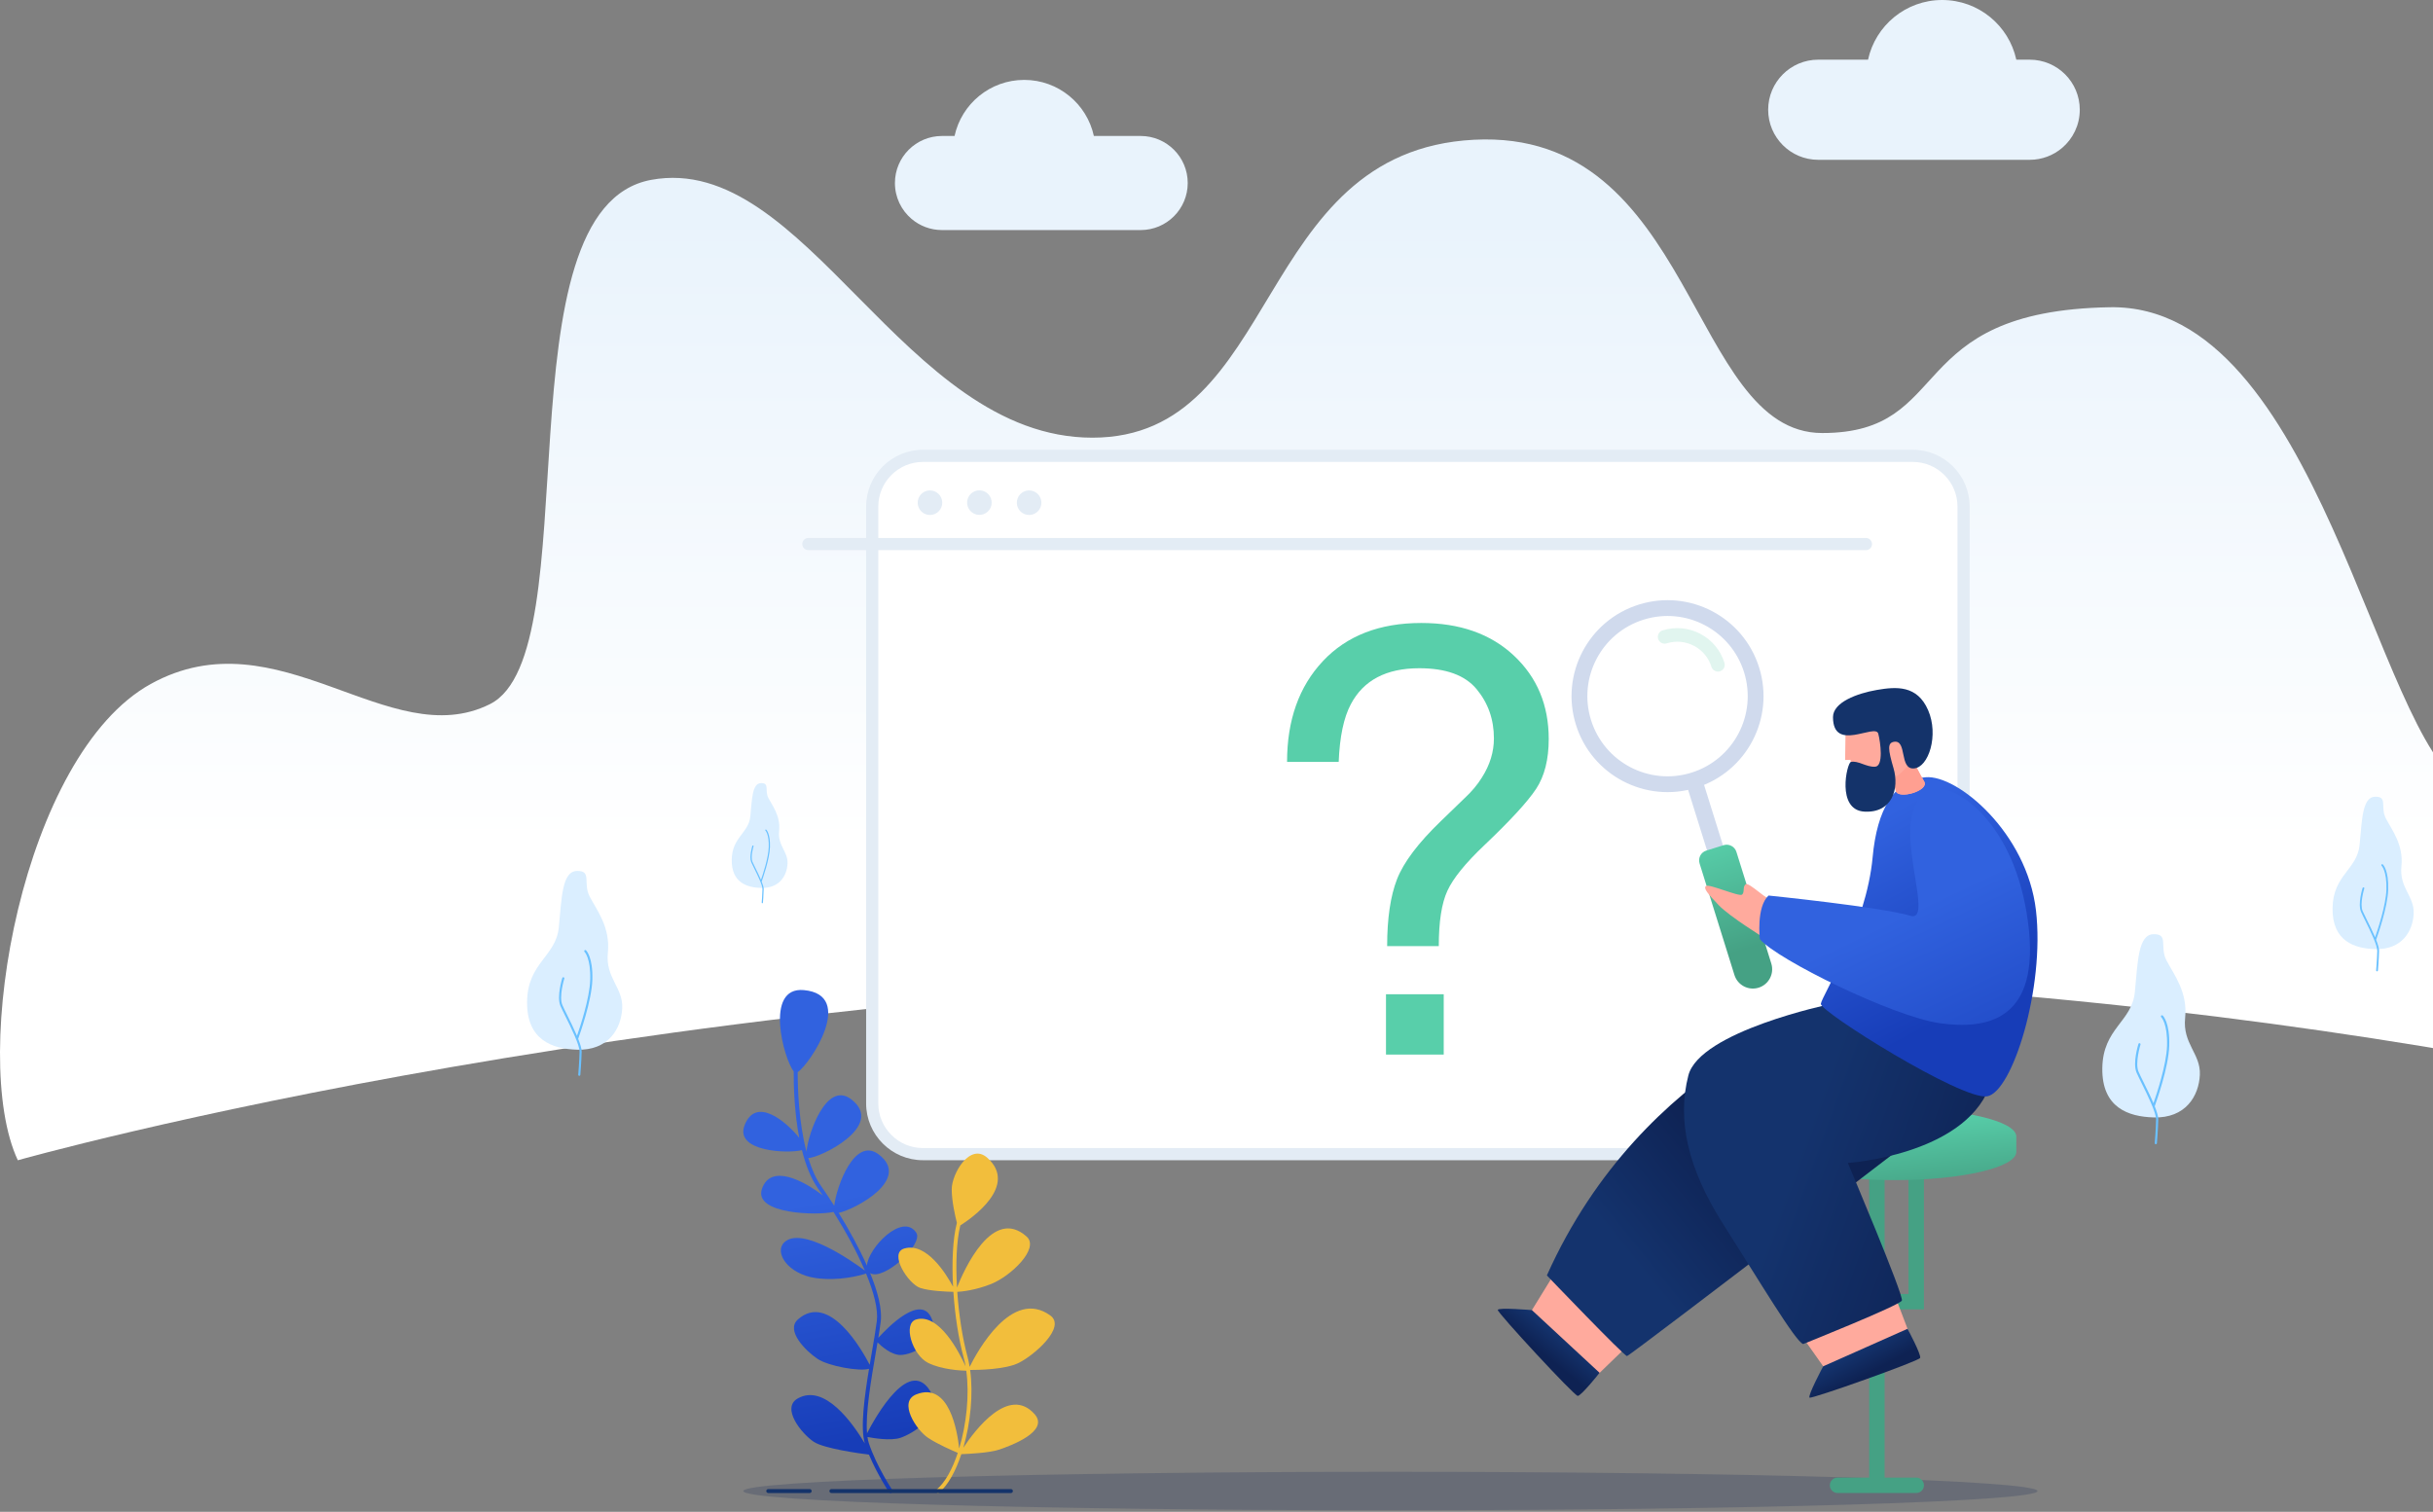 <svg width="1440" height="895" viewBox="0 0 1440 895" fill="none" xmlns="http://www.w3.org/2000/svg">
<rect x="0" y="0" width="1440" height="895" fill="#808080" stroke="none"/>
<path opacity="0.2" d="M822.922 894.097C1034.45 894.097 1205.92 888.993 1205.92 882.697C1205.92 876.401 1034.45 871.297 822.922 871.297C611.397 871.297 439.922 876.401 439.922 882.697C439.922 888.993 611.397 894.097 822.922 894.097Z" fill="#0B2252"/>
<path d="M1055.18 44.01C1060.54 38.65 1067.95 35.33 1076.14 35.33H1105.62C1110.01 15.13 1127.98 0 1149.5 0C1171.02 0 1188.99 15.13 1193.38 35.33H1201.3C1209.49 35.33 1216.9 38.65 1222.26 44.01C1227.62 49.37 1230.94 56.78 1230.94 64.97C1230.94 74.02 1226.88 82.13 1220.48 87.57C1215.31 91.96 1208.61 94.61 1201.3 94.61H1076.15C1067.96 94.61 1060.55 91.29 1055.19 85.93C1049.83 80.57 1046.51 73.16 1046.51 64.97C1046.51 56.78 1049.83 49.37 1055.19 44.01H1055.18Z" fill="#E9F3FC"/>
<path d="M694.812 88.657C689.772 83.617 682.812 80.497 675.122 80.497H647.422C643.292 61.517 626.412 47.297 606.192 47.297C585.972 47.297 569.092 61.517 564.962 80.497H557.522C549.832 80.497 542.872 83.617 537.832 88.657C532.792 93.697 529.672 100.657 529.672 108.347C529.672 116.857 533.482 124.467 539.502 129.577C544.362 133.707 550.652 136.197 557.532 136.197H675.122C682.812 136.197 689.772 133.077 694.812 128.037C699.852 122.997 702.972 116.037 702.972 108.347C702.972 100.657 699.852 93.697 694.812 88.657Z" fill="#E9F3FC"/>
<path d="M1459.88 466.113V623.813C1316.51 598.993 1123.8 576.293 898.391 576.293C400.811 576.293 10.551 686.873 10.551 686.873C-18.409 624.963 13.681 446.653 89.211 404.913C164.751 363.173 230.341 446.653 289.971 416.843C349.601 387.023 293.801 123.443 385.381 106.483C476.951 89.523 534.611 259.103 646.531 259.103C758.451 259.103 741.501 89.523 872.381 82.733C1003.25 75.953 999.801 256.353 1078.52 256.353C1157.24 256.353 1125.33 184.013 1248.74 181.883C1372.16 179.753 1406.2 437.213 1459.05 465.673C1459.33 465.823 1459.6 465.973 1459.88 466.103V466.113Z" fill="url(#paint0_linear_162623_42141)"/>
<path d="M1124.63 269.859H553.768C533.041 269.859 516.238 286.662 516.238 307.389V645.719C516.238 666.447 533.041 683.249 553.768 683.249H1124.63C1145.36 683.249 1162.16 666.447 1162.16 645.719V307.389C1162.16 286.662 1145.36 269.859 1124.63 269.859Z" fill="white"/>
<path d="M1132.13 686.848H546.259C527.719 686.848 512.629 671.758 512.629 653.218V299.888C512.629 281.348 527.709 266.258 546.259 266.258H1132.13C1150.67 266.258 1165.76 281.338 1165.76 299.888V653.228C1165.76 671.768 1150.68 686.858 1132.13 686.858V686.848ZM546.259 273.458C531.689 273.458 519.829 285.318 519.829 299.888V653.228C519.829 667.798 531.679 679.658 546.259 679.658H1132.13C1146.7 679.658 1158.56 667.808 1158.56 653.228V299.888C1158.56 285.318 1146.71 273.458 1132.13 273.458H546.259Z" fill="#E3ECF5"/>
<path d="M782.962 391.385C797.102 376.335 816.512 368.805 841.192 368.805C864.022 368.805 882.302 375.245 896.032 388.125C909.762 401.005 916.632 417.455 916.632 437.495C916.632 449.625 914.142 459.475 909.162 467.025C904.182 474.575 893.972 485.685 878.552 500.335C867.332 510.985 860.022 519.995 856.642 527.375C853.252 534.755 851.562 545.665 851.562 560.085H821.002C821.002 543.715 822.952 530.525 826.842 520.505C830.732 510.495 839.392 499.015 852.822 486.075L866.832 472.515C871.032 468.625 874.442 464.565 877.062 460.325C881.812 452.885 884.192 445.155 884.192 437.145C884.192 425.925 880.772 416.195 873.932 407.955C867.092 399.715 855.792 395.595 840.012 395.595C820.492 395.595 806.992 402.695 799.512 416.885C795.302 424.785 792.912 436.175 792.322 451.055H761.762C761.762 426.325 768.832 406.445 782.972 391.385H782.962ZM820.312 588.585H854.482V624.295H820.312V588.585Z" fill="#58CFAA"/>
<path d="M1104.38 325.684H478.44C476.45 325.684 474.84 324.074 474.84 322.084C474.84 320.094 476.45 318.484 478.44 318.484H1104.38C1106.37 318.484 1107.98 320.094 1107.98 322.084C1107.98 324.074 1106.37 325.684 1104.38 325.684Z" fill="#E3ECF5"/>
<path d="M557.583 298.763C558.227 294.8 555.535 291.065 551.572 290.422C547.609 289.779 543.875 292.47 543.231 296.433C542.588 300.397 545.279 304.131 549.242 304.774C553.206 305.418 556.94 302.726 557.583 298.763Z" fill="#E3ECF5"/>
<path d="M586.743 299.218C587.665 295.31 585.245 291.394 581.337 290.472C577.43 289.55 573.514 291.97 572.592 295.878C571.67 299.785 574.09 303.701 577.997 304.623C581.905 305.545 585.821 303.125 586.743 299.218Z" fill="#E3ECF5"/>
<path d="M616.267 298.763C616.91 294.8 614.219 291.065 610.256 290.422C606.293 289.779 602.558 292.47 601.915 296.433C601.272 300.397 603.963 304.131 607.926 304.774C611.889 305.418 615.624 302.726 616.267 298.763Z" fill="#E3ECF5"/>
<path d="M341.533 621.417C327.193 620.987 311.623 615.947 311.963 592.907C312.303 569.867 329.033 566.277 330.733 549.047C332.443 531.807 332.522 515.767 341.522 515.597C350.533 515.427 344.833 522.797 349.022 530.787C353.212 538.777 361.342 549.007 359.772 563.947C358.202 578.887 368.833 584.607 368.272 596.817C367.712 609.027 360.082 621.987 341.522 621.427L341.533 621.417Z" fill="#DAEEFF"/>
<path d="M346.832 562.587C346.582 562.357 346.192 562.367 345.952 562.617C345.712 562.867 345.722 563.257 345.972 563.497C346.012 563.537 349.712 567.257 349.332 579.997C349.002 591.017 343.292 608.057 341.482 613.207C339.782 609.197 337.592 604.767 335.752 601.037C334.502 598.517 333.432 596.347 332.842 594.977C330.712 589.967 333.952 579.437 333.992 579.337C334.092 579.007 333.912 578.657 333.582 578.557C333.252 578.457 332.902 578.637 332.802 578.967C332.662 579.417 329.392 590.037 331.702 595.477C332.302 596.887 333.382 599.067 334.642 601.607C338.002 608.397 343.092 618.657 343.012 622.647C342.902 628.187 342.232 636.127 342.232 636.207C342.202 636.547 342.462 636.857 342.802 636.887C342.822 636.887 342.842 636.887 342.852 636.887C343.172 636.887 343.452 636.637 343.472 636.317C343.472 636.237 344.152 628.247 344.262 622.677C344.302 620.887 343.452 618.117 342.202 614.957C343.032 612.687 350.222 592.597 350.592 580.047C350.992 566.627 347.012 562.757 346.842 562.597L346.832 562.587Z" fill="#6AC1FF"/>
<path d="M1405.76 561.881C1393.53 561.511 1380.26 557.221 1380.55 537.571C1380.84 517.931 1395.1 514.871 1396.56 500.171C1398.01 485.471 1398.08 471.801 1405.76 471.651C1413.44 471.501 1408.58 477.791 1412.15 484.601C1415.73 491.421 1422.65 500.131 1421.31 512.871C1419.97 525.611 1429.03 530.481 1428.56 540.891C1428.08 551.301 1421.58 562.351 1405.76 561.871V561.881Z" fill="#DAEEFF"/>
<path d="M1410.29 511.722C1410.07 511.522 1409.74 511.532 1409.54 511.742C1409.34 511.952 1409.35 512.292 1409.56 512.492C1409.59 512.522 1412.75 515.692 1412.42 526.562C1412.14 535.952 1407.27 550.482 1405.73 554.872C1404.28 551.452 1402.42 547.682 1400.84 544.502C1399.78 542.352 1398.86 540.502 1398.36 539.332C1396.54 535.062 1399.31 526.082 1399.34 525.992C1399.43 525.712 1399.27 525.412 1398.99 525.322C1398.71 525.232 1398.41 525.392 1398.32 525.672C1398.2 526.052 1395.41 535.112 1397.38 539.742C1397.89 540.942 1398.81 542.802 1399.88 544.972C1402.75 550.762 1407.08 559.512 1407.01 562.912C1406.92 567.632 1406.35 574.402 1406.34 574.472C1406.32 574.762 1406.53 575.022 1406.83 575.052C1406.85 575.052 1406.86 575.052 1406.88 575.052C1407.15 575.052 1407.39 574.842 1407.41 574.562C1407.41 574.492 1407.99 567.682 1408.08 562.932C1408.11 561.412 1407.39 559.042 1406.33 556.352C1407.03 554.422 1413.16 537.282 1413.48 526.592C1413.82 515.152 1410.43 511.852 1410.28 511.712L1410.29 511.722Z" fill="#6AC1FF"/>
<path d="M450.429 525.663C442.019 525.413 432.889 522.453 433.089 508.943C433.289 495.433 443.099 493.333 444.099 483.223C445.099 473.113 445.149 463.703 450.429 463.603C455.709 463.503 452.369 467.823 454.829 472.513C457.289 477.203 462.049 483.193 461.129 491.953C460.209 500.713 466.439 504.063 466.109 511.223C465.779 518.383 461.309 525.983 450.429 525.653V525.663Z" fill="#DAEEFF"/>
<path d="M453.538 491.162C453.388 491.022 453.158 491.032 453.018 491.182C452.878 491.332 452.888 491.562 453.028 491.702C453.048 491.722 455.218 493.902 454.998 501.382C454.808 507.842 451.458 517.832 450.398 520.852C449.408 518.502 448.118 515.902 447.038 513.722C446.308 512.242 445.678 510.972 445.328 510.162C444.078 507.222 445.978 501.052 445.998 500.992C446.058 500.802 445.948 500.592 445.758 500.532C445.568 500.472 445.358 500.582 445.298 500.772C445.218 501.032 443.298 507.262 444.648 510.452C444.998 511.272 445.638 512.562 446.368 514.042C448.338 518.022 451.318 524.042 451.278 526.382C451.218 529.632 450.818 534.292 450.818 534.332C450.798 534.532 450.948 534.712 451.148 534.732H451.178C451.368 534.732 451.528 534.592 451.548 534.402C451.548 534.352 451.948 529.672 452.008 526.402C452.028 525.352 451.538 523.722 450.798 521.872C451.278 520.542 455.498 508.762 455.718 501.402C455.948 493.532 453.618 491.262 453.518 491.172L453.538 491.162Z" fill="#6AC1FF"/>
<path d="M1274.59 661.512C1259.89 661.072 1243.93 655.902 1244.28 632.292C1244.63 608.672 1261.78 605.002 1263.53 587.332C1265.28 569.662 1265.36 553.212 1274.59 553.042C1283.82 552.872 1277.98 560.422 1282.28 568.612C1286.58 576.802 1294.91 587.282 1293.3 602.602C1291.69 617.912 1302.59 623.772 1302.01 636.292C1301.44 648.812 1293.62 662.092 1274.59 661.522V661.512Z" fill="#DAEEFF"/>
<path d="M1280.03 601.212C1279.77 600.972 1279.37 600.982 1279.13 601.242C1278.89 601.502 1278.9 601.902 1279.15 602.152C1279.19 602.192 1282.98 606.002 1282.59 619.072C1282.25 630.362 1276.4 647.832 1274.55 653.112C1272.81 648.992 1270.57 644.462 1268.68 640.642C1267.4 638.062 1266.3 635.832 1265.7 634.422C1263.52 629.282 1266.84 618.492 1266.87 618.392C1266.98 618.052 1266.79 617.692 1266.45 617.592C1266.11 617.482 1265.75 617.672 1265.65 618.012C1265.51 618.472 1262.15 629.362 1264.52 634.932C1265.13 636.372 1266.24 638.612 1267.53 641.212C1270.98 648.172 1276.19 658.692 1276.11 662.782C1276 668.452 1275.31 676.602 1275.31 676.682C1275.28 677.032 1275.54 677.342 1275.9 677.372C1275.92 677.372 1275.94 677.372 1275.95 677.372C1276.28 677.372 1276.56 677.122 1276.59 676.782C1276.59 676.702 1277.28 668.512 1277.4 662.802C1277.44 660.972 1276.57 658.122 1275.29 654.892C1276.14 652.572 1283.51 631.972 1283.89 619.112C1284.3 605.352 1280.22 601.382 1280.04 601.222L1280.03 601.212Z" fill="#6AC1FF"/>
<path d="M474.633 680.872C466.283 683.052 434.643 681.772 440.683 666.162C447.403 648.802 465.343 663.982 473.033 673.602C470.113 658.252 469.713 642.612 469.763 634.242C464.073 627.402 452.053 583.982 475.733 586.132C506.753 588.952 479.273 630.052 472.123 634.722C472.123 644.742 472.793 664.582 477.333 681.802C478.293 670.862 489.213 639.732 503.713 650.712C524.753 666.632 484.493 685.852 478.393 685.522C480.313 691.802 482.793 697.592 486.033 702.222C488.363 705.552 490.943 709.412 493.623 713.612C493.673 713.662 493.723 713.712 493.763 713.762C495.113 702.242 505.863 672.652 520.063 683.402C539.703 698.262 505.923 716.002 496.383 718.022C502.303 727.652 508.403 738.652 513.103 749.252C513.763 738.842 534.183 717.572 542.293 729.742C546.813 736.522 522.883 758.622 514.993 753.672C519.493 764.662 522.203 774.932 521.263 782.432C520.913 785.192 520.413 788.452 519.833 791.992C525.423 785.812 545.623 765.082 551.633 781.122C556.623 794.422 539.953 802.142 532.953 802.142C527.473 802.142 521.653 796.952 519.383 794.692C519.063 796.602 518.723 798.572 518.373 800.582C515.553 816.952 512.173 836.652 513.163 848.502C517.933 839.252 539.243 800.722 551.633 825.492C557.983 838.192 539.953 848.842 532.953 851.182C527.203 853.102 516.923 851.372 513.413 850.692C513.613 852.032 513.863 853.262 514.213 854.312C518.783 868.002 527.993 881.912 528.093 882.052C528.453 882.592 528.303 883.312 527.773 883.672C527.573 883.802 527.353 883.872 527.123 883.872C526.743 883.872 526.373 883.692 526.153 883.352C526.073 883.232 519.223 872.882 514.313 861.142C508.813 860.452 487.663 857.562 481.583 853.512C474.573 848.842 462.033 833.492 472.243 827.822C488.043 819.042 504.603 842.372 511.853 854.502C509.153 845.452 511.543 827.342 514.353 810.332C508.703 812.022 490.313 808.742 483.913 804.472C476.903 799.802 464.833 787.702 472.233 781.122C490.793 764.622 510.413 799.572 514.743 807.962C515.183 805.312 515.633 802.702 516.073 800.182C517.243 793.402 518.343 786.992 518.953 782.142C519.823 775.182 517.233 765.172 512.603 753.942C508.913 755.112 496.443 758.552 482.743 756.602C466.393 754.262 458.103 741.542 464.063 735.582C474.193 725.452 504.143 746.442 511.873 752.172C507.163 741.122 500.553 729.012 493.313 717.462C483.783 719.672 445.833 718.862 450.973 703.792C456.103 688.742 475.533 698.862 486.953 707.692C486.013 706.302 485.073 704.922 484.123 703.572C479.803 697.402 476.773 689.382 474.643 680.882L474.633 680.872Z" fill="url(#paint1_linear_162623_42141)"/>
<path d="M542.273 825.492C561.873 817.652 566.663 847.653 567.703 857.493C572.023 843.143 573.853 825.683 571.903 811.473C568.923 811.402 557.363 810.852 549.283 806.812C539.943 802.142 534.183 783.442 542.273 781.122C555.873 777.232 567.853 800.823 571.493 808.853C571.173 807.043 570.793 805.282 570.333 803.612C567.353 792.682 565.193 778.602 564.263 764.762C560.573 764.692 550.293 764.332 544.613 762.442C537.603 760.102 525.743 741.812 535.273 739.092C548.403 735.342 560.013 754.172 564.083 761.742C563.293 747.312 563.893 733.412 566.343 723.942C565.293 719.782 563.293 710.952 563.293 704.062C563.293 694.722 574.133 676.332 584.313 685.382C602.903 701.912 575.043 721.222 568.363 725.462C566.103 734.782 565.603 748.242 566.413 762.212C570.583 751.712 587.453 713.902 607.663 732.092C615.423 739.082 598.323 755.442 586.643 760.112C577.353 763.822 569.433 764.613 566.573 764.783C567.513 778.382 569.653 792.232 572.593 803.012C573.123 804.962 573.553 807.032 573.903 809.172C578.333 800.242 598.933 762.263 621.673 778.793C631.113 785.663 612.333 802.142 602.993 806.812C594.973 810.822 578.653 811.032 574.193 811.012C576.133 825.172 574.383 842.502 570.173 857.042C577.033 846.662 597.093 820.012 612.333 837.172C621.383 847.352 597.963 855.972 591.313 858.192C585.463 860.142 572.943 860.723 568.973 860.863C565.653 870.893 561.133 879.213 555.863 883.603C555.643 883.783 555.383 883.873 555.113 883.873C554.773 883.873 554.443 883.732 554.213 883.452C553.803 882.962 553.863 882.222 554.363 881.812C559.393 877.622 563.703 869.682 566.883 860.082C563.843 858.812 555.003 855.002 549.273 851.182C542.263 846.512 531.423 829.832 542.263 825.492H542.273Z" fill="#F2BE3C"/>
<path d="M492.072 883.871H598.322C598.972 883.871 599.492 883.351 599.492 882.701C599.492 882.051 598.972 881.531 598.322 881.531H492.072C491.422 881.531 490.902 882.051 490.902 882.701C490.902 883.351 491.422 883.871 492.072 883.871Z" fill="#14336A"/>
<path d="M454.701 883.871H479.221C479.871 883.871 480.391 883.351 480.391 882.701C480.391 882.051 479.871 881.531 479.221 881.531H454.701C454.051 881.531 453.531 882.051 453.531 882.701C453.531 883.351 454.051 883.871 454.701 883.871Z" fill="#14336A"/>
<path d="M1087.59 874.74H1106.31V695.07H1115.43V766.03H1129.59V695.07H1138.71V775.16H1115.43V874.74H1134.15C1136.67 874.74 1138.71 876.78 1138.71 879.3C1138.71 881.82 1136.67 883.86 1134.15 883.86H1087.58C1085.06 883.86 1083.02 881.82 1083.02 879.3C1083.02 876.78 1085.06 874.74 1087.58 874.74H1087.59Z" fill="#45A184"/>
<path d="M1121.37 656.102C1161.14 656.102 1193.38 663.592 1193.38 672.842V681.892C1193.38 691.132 1161.14 698.632 1121.37 698.632C1081.6 698.632 1049.36 691.142 1049.36 681.892V672.842C1049.36 663.602 1081.6 656.102 1121.37 656.102Z" fill="url(#paint2_linear_162623_42141)"/>
<path opacity="0.1" d="M1027.51 436.747C1041.11 414.346 1033.97 385.162 1011.57 371.563C989.171 357.964 959.987 365.1 946.389 387.501C932.79 409.903 939.926 439.087 962.327 452.685C984.728 466.284 1013.91 459.148 1027.51 436.747Z" fill="white"/>
<path opacity="0.17" d="M1016.79 397.577C1015.08 397.577 1013.49 396.477 1012.95 394.757C1011.26 389.357 1007.58 384.937 1002.57 382.317C997.564 379.687 991.834 379.177 986.434 380.867C984.314 381.527 982.054 380.347 981.394 378.227C980.734 376.107 981.914 373.847 984.034 373.187C991.484 370.857 999.394 371.577 1006.3 375.197C1013.21 378.817 1018.3 384.917 1020.63 392.367C1021.29 394.487 1020.11 396.747 1017.99 397.407C1017.59 397.527 1017.19 397.587 1016.79 397.587V397.577Z" fill="#50C6A1"/>
<path d="M970.011 357.899C940.061 367.249 923.371 399.109 932.731 429.059C942.081 459.009 973.941 475.699 1003.89 466.339C1033.84 456.989 1050.53 425.129 1041.17 395.179C1031.82 365.229 999.961 348.539 970.011 357.899ZM1001.1 457.419C976.081 465.229 949.471 451.289 941.661 426.269C933.851 401.249 947.791 374.639 972.811 366.829C997.831 359.019 1024.44 372.959 1032.25 397.979C1040.06 422.999 1026.12 449.609 1001.1 457.419Z" fill="#D0DAED"/>
<path d="M1008.07 463.043L998.629 465.992L1012.06 508.973L1021.5 506.024L1008.07 463.043Z" fill="#D0DAED"/>
<path d="M1040.86 584.709C1034.84 586.589 1028.43 583.229 1026.55 577.209L1005.91 511.139C1004.91 507.939 1006.69 504.539 1009.89 503.549L1020.13 500.349C1023.33 499.349 1026.73 501.129 1027.72 504.329L1048.36 570.399C1050.24 576.419 1046.88 582.829 1040.86 584.709Z" fill="url(#paint3_linear_162623_42141)"/>
<path d="M1044.85 555.69C1044.85 555.69 1023.59 542.58 1017.17 535.8C1010.76 529.02 1008.04 525.94 1009.69 524.5C1011.34 523.06 1029.29 530.97 1031.02 529.63C1032.75 528.29 1031.24 524.98 1033.19 523.49C1035.14 521.99 1046.72 533.93 1049.47 533.02C1052.22 532.11 1048.04 553.57 1044.84 555.69H1044.85Z" fill="#FFAA9D"/>
<path d="M960.051 799.86L944.461 814.95L904.961 778.39L917.961 757.25L960.051 799.86Z" fill="#FFAA9D"/>
<path d="M946.74 812.726C946.74 812.726 935.86 826.356 933.82 826.376C931.77 826.396 886.17 777.056 886.47 775.466C886.77 773.876 906.68 775.586 906.68 775.586L946.75 812.726H946.74Z" fill="url(#paint4_linear_162623_42141)"/>
<path d="M915.531 755.039C915.531 755.039 961.201 802.779 962.961 802.779C964.721 802.779 1182.66 635.449 1182.66 635.449L1090.28 594.469C1090.28 594.469 972.971 626.719 915.541 755.039H915.531Z" fill="url(#paint5_linear_162623_42141)"/>
<path d="M1122.41 769.352L1130.14 789.622L1080.98 811.542L1066.67 791.272L1122.41 769.352Z" fill="#FFAA9D"/>
<path d="M1083.08 594.477C1083.08 594.477 1005.95 610.567 999.27 636.687C992.59 662.807 998.66 691.347 1019.92 724.747C1041.18 758.147 1062.8 794.487 1067.25 795.667C1067.25 795.667 1124.36 772.787 1125.65 769.937C1126.94 767.087 1093.67 688.467 1093.67 688.467C1093.67 688.467 1161.48 683.957 1177.29 643.987L1083.08 594.487V594.477Z" fill="url(#paint6_linear_162623_42141)"/>
<path d="M1077.69 594.242C1076.99 598.792 1161.24 651.562 1176.15 649.012C1191.06 646.462 1210.35 584.912 1205.01 538.952C1199.68 492.992 1158.51 458.522 1139.74 460.132C1120.97 461.742 1110.92 479.342 1108.36 507.332C1104.61 548.382 1078.46 589.182 1077.68 594.252L1077.69 594.242Z" fill="url(#paint7_linear_162623_42141)"/>
<path d="M1148.16 467.19C1158.09 466.33 1192.26 486.37 1200.25 545.49C1208.24 604.61 1175.59 609.57 1148.16 605.75C1120.72 601.93 1051.69 568.06 1041.57 555.95C1041.57 555.95 1039.39 536.9 1046.73 530.16C1046.73 530.16 1113.32 536.94 1130.62 542.12C1147.91 547.31 1110.51 470.46 1148.16 467.19Z" fill="url(#paint8_linear_162623_42141)"/>
<path d="M1129 786.648C1129 786.648 1137.24 802.008 1136.46 803.898C1135.68 805.788 1072.36 828.288 1071.02 827.388C1069.68 826.488 1079.08 808.858 1079.08 808.858L1129 786.648Z" fill="url(#paint9_linear_162623_42141)"/>
<path d="M1092.37 428.792L1092.05 449.922L1095.2 449.822C1095.2 449.822 1097.73 467.312 1110.08 464.552C1113.63 463.762 1118.16 460.752 1119.46 461.352C1121.01 462.062 1121.68 466.852 1122.03 468.232C1123.37 473.522 1141.9 468.172 1138.9 462.752C1136.05 457.602 1131.8 450.572 1132.7 448.612C1135.84 441.802 1136.73 424.882 1119.7 419.232C1106.13 414.732 1092.52 421.552 1092.37 428.782V428.792Z" fill="#FFAA9D"/>
<path d="M1138.9 462.749C1136.05 457.599 1131.8 450.569 1132.7 448.609C1132.7 448.609 1125.55 459.609 1118.95 461.269C1118.94 461.269 1118.93 461.279 1118.92 461.279C1119.13 461.269 1119.33 461.279 1119.47 461.339C1121.02 462.049 1121.69 466.839 1122.04 468.219C1123.38 473.509 1141.91 468.159 1138.91 462.739L1138.9 462.749Z" fill="#FF9F91"/>
<path d="M1120.95 439.149C1128.91 437.789 1123.96 455.519 1132.73 454.929C1141.5 454.339 1147.61 435.169 1141.17 420.389C1134.73 405.609 1122.5 406.429 1110.83 408.449C1099.17 410.469 1084.87 415.739 1084.88 424.559C1084.9 445.779 1110.02 427.979 1111.68 434.359C1112.96 439.299 1114.94 453.569 1109.82 453.899C1104.7 454.229 1099.49 450.009 1095.45 451.089C1093.12 451.709 1086.72 479.549 1103.46 480.479C1120.02 481.399 1124.21 466.779 1120.72 454.849C1117.4 443.499 1117.07 439.809 1120.95 439.149Z" fill="#14336A"/>
<defs>
<linearGradient id="paint0_linear_162623_42141" x1="729.941" y1="127.403" x2="729.941" y2="499.073" gradientUnits="userSpaceOnUse">
<stop stop-color="#E9F3FC"/>
<stop offset="1" stop-color="white"/>
</linearGradient>
<linearGradient id="paint1_linear_162623_42141" x1="492.303" y1="709.692" x2="518.923" y2="856.672" gradientUnits="userSpaceOnUse">
<stop stop-color="#3162DF"/>
<stop offset="0.96" stop-color="#173DB8"/>
</linearGradient>
<linearGradient id="paint2_linear_162623_42141" x1="1119.9" y1="661.152" x2="1124.39" y2="710.552" gradientUnits="userSpaceOnUse">
<stop stop-color="#58CFAA"/>
<stop offset="0.97" stop-color="#45A184"/>
</linearGradient>
<linearGradient id="paint3_linear_162623_42141" x1="1013.34" y1="496.577" x2="1034.36" y2="563.85" gradientUnits="userSpaceOnUse">
<stop stop-color="#58CFAA"/>
<stop offset="0.97" stop-color="#45A184"/>
</linearGradient>
<linearGradient id="paint4_linear_162623_42141" x1="920.971" y1="788.539" x2="911.174" y2="800.765" gradientUnits="userSpaceOnUse">
<stop stop-color="#14336D"/>
<stop offset="0.97" stop-color="#0E2253"/>
</linearGradient>
<linearGradient id="paint5_linear_162623_42141" x1="963.521" y1="742.969" x2="1031.95" y2="687.849" gradientUnits="userSpaceOnUse">
<stop stop-color="#14336D"/>
<stop offset="0.97" stop-color="#0E2253"/>
</linearGradient>
<linearGradient id="paint6_linear_162623_42141" x1="1061.57" y1="690.137" x2="1181.65" y2="733.697" gradientUnits="userSpaceOnUse">
<stop stop-color="#14336D"/>
<stop offset="0.97" stop-color="#0E2253"/>
</linearGradient>
<linearGradient id="paint7_linear_162623_42141" x1="1103.43" y1="488.892" x2="1163.83" y2="602.022" gradientUnits="userSpaceOnUse">
<stop stop-color="#3162DF"/>
<stop offset="0.96" stop-color="#173DB8"/>
</linearGradient>
<linearGradient id="paint8_linear_162623_42141" x1="1121.34" y1="543.6" x2="1190" y2="688.35" gradientUnits="userSpaceOnUse">
<stop stop-color="#3162DF"/>
<stop offset="0.96" stop-color="#173DB8"/>
</linearGradient>
<linearGradient id="paint9_linear_162623_42141" x1="1096.73" y1="800.898" x2="1104.1" y2="814.718" gradientUnits="userSpaceOnUse">
<stop stop-color="#14336D"/>
<stop offset="0.97" stop-color="#0E2253"/>
</linearGradient>
</defs>
</svg>
